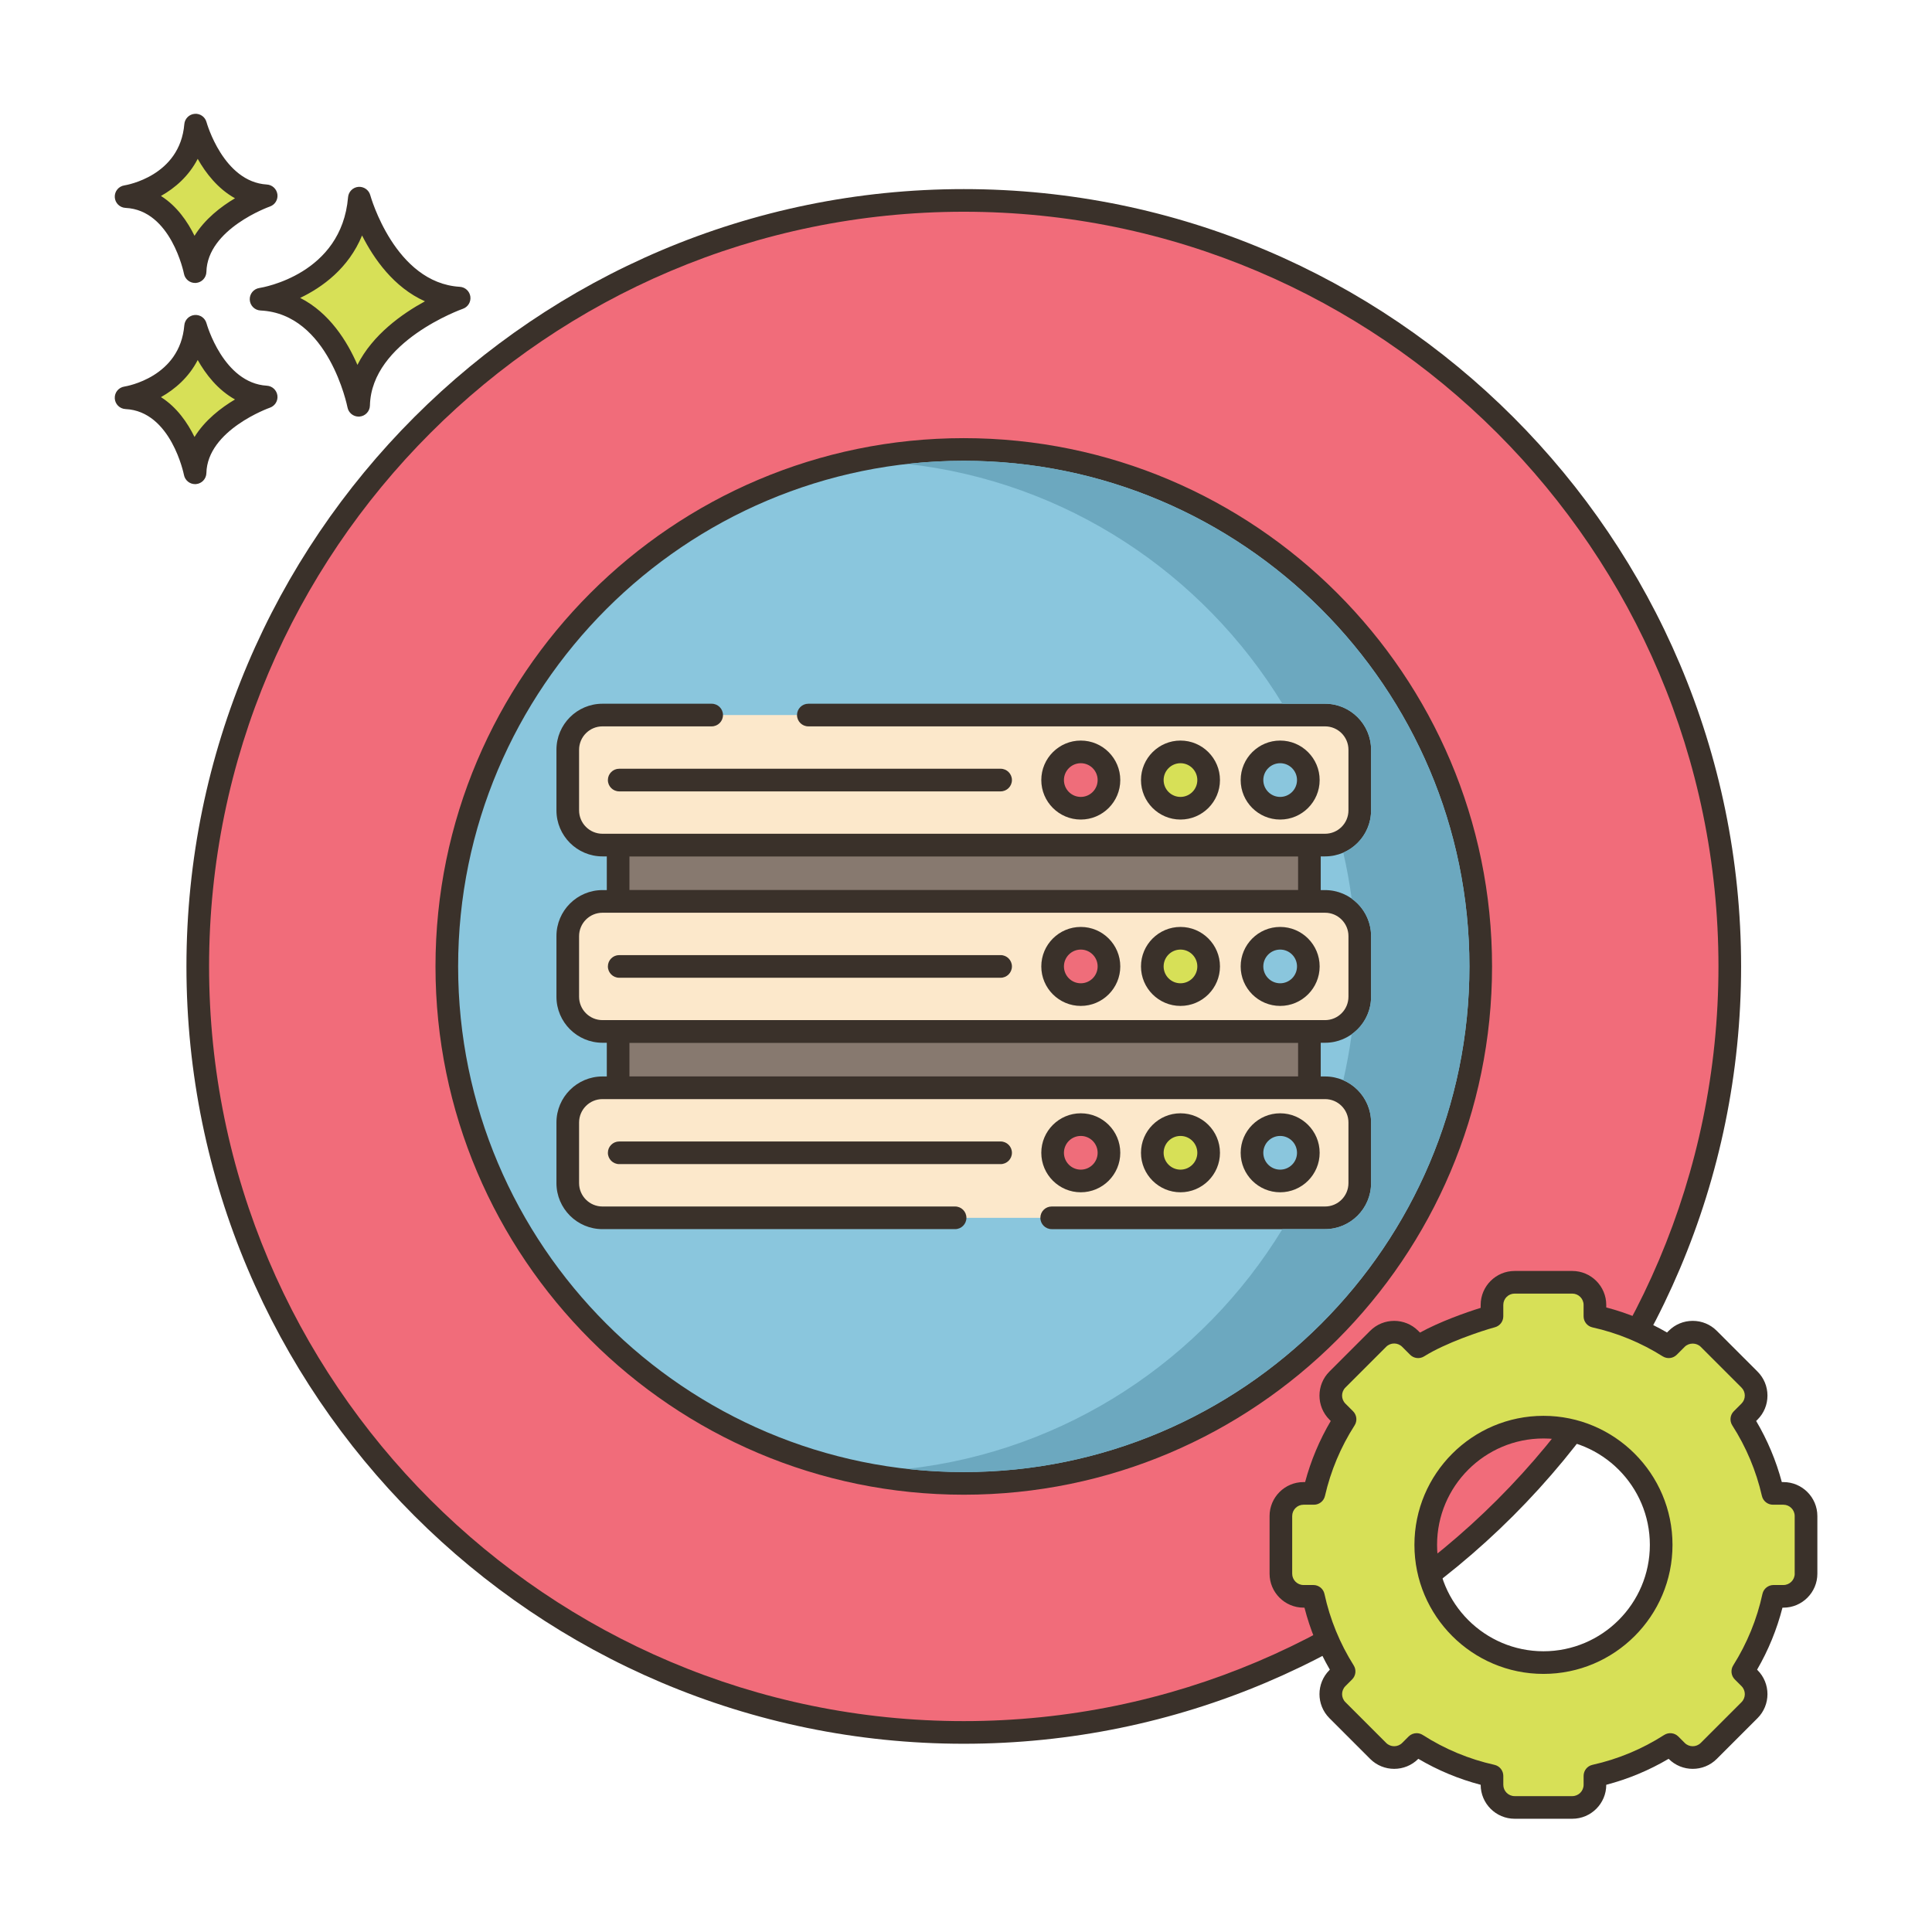 <?xml version="1.0" encoding="utf-8"?>
<!-- Generator: Adobe Illustrator 22.0.1, SVG Export Plug-In . SVG Version: 6.00 Build 0)  -->
<svg version="1.1" id="Layer_1" xmlns="http://www.w3.org/2000/svg" xmlns:xlink="http://www.w3.org/1999/xlink" x="0px" y="0px"
	 viewBox="0 0 256 256" style="enable-background:new 0 0 256 256;" xml:space="preserve">
<style type="text/css">
	.st0{fill:#3A312A;}
	.st1{fill:#F16C7A;}
	.st2{fill:#D7E057;}
	.st3{fill:#F8E4C8;}
	.st4{fill:#89C4DB;}
	.st5{fill-rule:evenodd;clip-rule:evenodd;fill:#F8E4C8;}
	.st6{fill:#87796F;}
	.st7{fill:#D4DB56;}
	.st8{fill:#F59689;}
	.st9{fill:#6CA6BE;}
	.st10{fill:#695B51;}
	.st11{fill:#F7E3C7;}
	.st12{fill:#8AC6DD;}
	.st13{fill:#6CA8BF;}
	.st14{fill:#D6DF58;}
	.st15{fill:#FAE6CA;}
	.st16{fill:#EF6D7A;}
	.st17{fill:#DDC9AC;}
	.st18{fill:#D24E5C;}
	.st19{fill:#6A5C52;}
	.st20{fill:#B9C239;}
	.st21{fill:#FCE8CB;}
	.st22{fill:#DECAAD;}
	.st23{fill:#D5DE58;}
	.st24{fill:#8AC5DC;}
	.st25{fill:#D34E5C;}
	.st26{fill:#ED6E7A;}
	.st27{fill:#B8C136;}
</style>
<g>
	<g>
		<g>
			<path class="st2" d="M47.615,26.255c-0.974,11.564-13.024,13.39-13.024,13.39c10.347,0.487,12.925,14.059,12.925,14.059
				c0.221-9.677,13.321-14.202,13.321-14.202C51.024,38.914,47.615,26.255,47.615,26.255z"/>
		</g>
	</g>
	<g>
		<g>
			<path class="st0" d="M60.927,38.004c-8.605-0.515-11.833-12.024-11.864-12.141c-0.191-0.703-0.865-1.163-1.583-1.102
				c-0.725,0.066-1.298,0.642-1.359,1.367c-0.86,10.215-11.314,11.964-11.754,12.033c-0.763,0.115-1.313,0.79-1.273,1.561
				c0.04,0.77,0.657,1.384,1.428,1.421c9.028,0.425,11.498,12.718,11.523,12.842c0.137,0.711,0.759,1.217,1.472,1.217
				c0.042,0,0.084-0.001,0.126-0.005c0.764-0.064,1.357-0.693,1.374-1.459c0.195-8.509,12.192-12.777,12.313-12.819
				c0.675-0.235,1.092-0.914,0.994-1.623C62.225,38.588,61.641,38.047,60.927,38.004z M47.361,48.35
				c-1.356-3.13-3.709-6.907-7.587-8.876c2.931-1.405,6.409-3.913,8.202-8.273c1.551,3.071,4.199,6.88,8.334,8.723
				C53.303,41.563,49.387,44.329,47.361,48.35z"/>
		</g>
	</g>
	<g>
		<g>
			<path class="st2" d="M25.917,43.235c-0.689,8.179-9.212,9.471-9.212,9.471c7.318,0.344,9.142,9.944,9.142,9.944
				c0.156-6.844,9.422-10.045,9.422-10.045C28.328,52.19,25.917,43.235,25.917,43.235z"/>
		</g>
	</g>
	<g>
		<g>
			<path class="st0" d="M35.358,51.107c-5.766-0.345-7.972-8.186-7.994-8.265c-0.19-0.702-0.851-1.169-1.582-1.102
				c-0.726,0.065-1.299,0.642-1.36,1.368c-0.579,6.871-7.647,8.067-7.942,8.114c-0.763,0.115-1.313,0.79-1.273,1.561
				c0.04,0.77,0.657,1.384,1.428,1.421c6.035,0.284,7.723,8.644,7.739,8.726c0.135,0.713,0.759,1.22,1.473,1.22
				c0.041,0,0.083-0.001,0.125-0.005c0.765-0.063,1.358-0.694,1.376-1.461c0.13-5.709,8.331-8.634,8.412-8.662
				c0.676-0.234,1.094-0.913,0.996-1.622C36.657,51.692,36.073,51.15,35.358,51.107z M25.774,57.902
				c-0.924-1.885-2.34-3.947-4.447-5.28c1.855-1.041,3.697-2.63,4.871-4.916c1.057,1.874,2.654,3.954,4.941,5.224
				C29.289,54.031,27.15,55.67,25.774,57.902z"/>
		</g>
	</g>
	<g>
		<g>
			<path class="st2" d="M25.917,16.578c-0.689,8.179-9.212,9.471-9.212,9.471c7.318,0.344,9.142,9.944,9.142,9.944
				c0.156-6.845,9.422-10.045,9.422-10.045C28.328,25.532,25.917,16.578,25.917,16.578z"/>
		</g>
	</g>
	<g>
		<g>
			<path class="st0" d="M35.358,24.45c-5.766-0.345-7.972-8.185-7.993-8.264c-0.19-0.702-0.851-1.17-1.582-1.102
				c-0.726,0.065-1.299,0.642-1.36,1.368c-0.579,6.871-7.647,8.067-7.942,8.114c-0.763,0.115-1.313,0.79-1.273,1.561
				c0.04,0.77,0.657,1.384,1.428,1.421c6.035,0.284,7.723,8.644,7.739,8.726c0.135,0.712,0.759,1.22,1.473,1.22
				c0.041,0,0.083-0.001,0.125-0.005c0.765-0.063,1.358-0.694,1.376-1.461c0.13-5.709,8.331-8.634,8.412-8.662
				c0.677-0.234,1.094-0.913,0.996-1.622C36.657,25.034,36.073,24.493,35.358,24.45z M25.774,31.245
				c-0.924-1.886-2.34-3.947-4.447-5.28c1.855-1.041,3.697-2.63,4.871-4.916c1.057,1.874,2.654,3.954,4.941,5.223
				C29.289,27.373,27.15,29.013,25.774,31.245z"/>
		</g>
	</g>
	<g>
		<g>
			<circle class="st1" cx="127.704" cy="128.056" r="101.5"/>
		</g>
	</g>
	<g>
		<g>
			<path class="st0" d="M127.705,25.057c-56.794,0-103,46.206-103,103s46.206,103,103,103c56.794,0,103-46.206,103-103
				S184.499,25.057,127.705,25.057z M127.705,228.057c-55.14,0-100-44.86-100-100s44.86-100,100-100s100,44.86,100,100
				S182.845,228.057,127.705,228.057z"/>
		</g>
	</g>
	<g>
		<g>
			<circle class="st12" cx="127.704" cy="128.056" r="68.5"/>
		</g>
	</g>
	<g>
		<g>
			<path class="st0" d="M127.705,58.057c-38.598,0-70,31.402-70,70s31.402,70,70,70c38.598,0,70-31.402,70-70
				S166.303,58.057,127.705,58.057z M127.705,195.057c-36.944,0-67-30.056-67-67s30.056-67,67-67c36.944,0,67,30.056,67,67
				S164.648,195.057,127.705,195.057z"/>
		</g>
	</g>
	<g>
		<g>
			<rect x="81.904" y="111.976" class="st6" width="91.6" height="7.47"/>
		</g>
	</g>
	<g>
		<g>
			<path class="st0" d="M173.504,110.477h-91.6c-0.829,0-1.5,0.671-1.5,1.5v7.47c0,0.829,0.671,1.5,1.5,1.5h91.6
				c0.829,0,1.5-0.671,1.5-1.5v-7.47C175.004,111.148,174.333,110.477,173.504,110.477z M172.004,117.946h-88.6v-4.47h88.6V117.946z
				"/>
		</g>
	</g>
	<g>
		<g>
			<rect x="81.904" y="136.667" class="st6" width="91.6" height="7.47"/>
		</g>
	</g>
	<g>
		<g>
			<path class="st0" d="M173.504,135.167h-91.6c-0.829,0-1.5,0.671-1.5,1.5v7.47c0,0.829,0.671,1.5,1.5,1.5h91.6
				c0.829,0,1.5-0.671,1.5-1.5v-7.47C175.004,135.838,174.333,135.167,173.504,135.167z M172.004,142.637h-88.6v-4.47h88.6V142.637z
				"/>
		</g>
	</g>
	<g>
		<g>
			<path class="st21" d="M175.579,144.137H79.83c-2.539,0-4.598,2.059-4.598,4.598v8.033c0,2.539,2.059,4.598,4.598,4.598h95.749
				c2.539,0,4.598-2.058,4.598-4.598v-8.033C180.177,146.195,178.118,144.137,175.579,144.137z"/>
		</g>
	</g>
	<g>
		<g>
			<path class="st0" d="M175.579,142.637H79.83c-3.362,0-6.098,2.735-6.098,6.098v8.034c0,3.362,2.736,6.098,6.098,6.098h46.725
				c0.829,0,1.5-0.671,1.5-1.5s-0.671-1.5-1.5-1.5H79.83c-1.708,0-3.098-1.39-3.098-3.098v-8.034c0-1.708,1.39-3.098,3.098-3.098
				h95.749c1.708,0,3.098,1.39,3.098,3.098v8.034c0,1.708-1.39,3.098-3.098,3.098h-36.225c-0.829,0-1.5,0.671-1.5,1.5
				s0.671,1.5,1.5,1.5h36.225c3.362,0,6.098-2.735,6.098-6.098v-8.034C181.677,145.372,178.941,142.637,175.579,142.637z"/>
		</g>
	</g>
	<g>
		<g>
			<path class="st12" d="M169.628,149.018c-2.062,0-3.733,1.671-3.733,3.733s1.671,3.733,3.733,3.733s3.733-1.671,3.733-3.733
				S171.69,149.018,169.628,149.018z"/>
		</g>
	</g>
	<g>
		<g>
			<path class="st0" d="M169.628,147.518c-2.885,0-5.233,2.348-5.233,5.233c0,2.886,2.348,5.233,5.233,5.233
				c2.885,0,5.233-2.348,5.233-5.233C174.861,149.866,172.513,147.518,169.628,147.518z M169.628,154.984
				c-1.231,0-2.233-1.002-2.233-2.233s1.001-2.233,2.233-2.233c1.232,0,2.233,1.001,2.233,2.233S170.859,154.984,169.628,154.984z"
				/>
		</g>
	</g>
	<g>
		<g>
			<path class="st2" d="M156.419,149.018c-2.062,0-3.733,1.671-3.733,3.733s1.671,3.733,3.733,3.733s3.733-1.671,3.733-3.733
				S158.481,149.018,156.419,149.018z"/>
		</g>
	</g>
	<g>
		<g>
			<path class="st0" d="M156.419,147.518c-2.885,0-5.233,2.348-5.233,5.233c0,2.886,2.348,5.233,5.233,5.233
				c2.885,0,5.233-2.348,5.233-5.233C161.652,149.866,159.304,147.518,156.419,147.518z M156.419,154.984
				c-1.231,0-2.233-1.002-2.233-2.233s1.002-2.233,2.233-2.233c1.232,0,2.233,1.001,2.233,2.233S157.65,154.984,156.419,154.984z"/>
		</g>
	</g>
	<g>
		<g>
			<path class="st16" d="M143.21,149.018c-2.062,0-3.733,1.671-3.733,3.733s1.671,3.733,3.733,3.733s3.733-1.671,3.733-3.733
				S145.272,149.018,143.21,149.018z"/>
		</g>
	</g>
	<g>
		<g>
			<path class="st0" d="M143.21,147.518c-2.885,0-5.233,2.348-5.233,5.233c0,2.886,2.348,5.233,5.233,5.233
				c2.885,0,5.233-2.348,5.233-5.233C148.443,149.866,146.096,147.518,143.21,147.518z M143.21,154.984
				c-1.231,0-2.233-1.002-2.233-2.233s1.002-2.233,2.233-2.233c1.232,0,2.233,1.001,2.233,2.233S144.442,154.984,143.21,154.984z"/>
		</g>
	</g>
	<g>
		<g>
			<path class="st0" d="M132.586,151.251H82.048c-0.829,0-1.5,0.671-1.5,1.5s0.671,1.5,1.5,1.5h50.538c0.829,0,1.5-0.671,1.5-1.5
				S133.415,151.251,132.586,151.251z"/>
		</g>
	</g>
	<g>
		<g>
			<path class="st21" d="M175.579,119.442H79.83c-2.539,0-4.598,2.058-4.598,4.598v8.033c0,2.539,2.059,4.598,4.598,4.598h95.749
				c2.539,0,4.598-2.058,4.598-4.598v-8.033C180.177,121.501,178.118,119.442,175.579,119.442z"/>
		</g>
	</g>
	<g>
		<g>
			<path class="st0" d="M175.579,117.942H79.83c-3.362,0-6.098,2.735-6.098,6.098v8.033c0,3.362,2.736,6.098,6.098,6.098h95.749
				c3.362,0,6.098-2.735,6.098-6.098v-8.033C181.677,120.678,178.941,117.942,175.579,117.942z M178.677,132.073
				c0,1.708-1.39,3.098-3.098,3.098H79.83c-1.708,0-3.098-1.39-3.098-3.098v-8.033c0-1.708,1.39-3.098,3.098-3.098h95.75
				c1.708,0,3.098,1.39,3.098,3.098V132.073z"/>
		</g>
	</g>
	<g>
		<g>
			<path class="st12" d="M169.628,124.324c-2.062,0-3.733,1.671-3.733,3.733c0,2.062,1.671,3.733,3.733,3.733
				s3.733-1.671,3.733-3.733C173.361,125.995,171.69,124.324,169.628,124.324z"/>
		</g>
	</g>
	<g>
		<g>
			<path class="st0" d="M169.628,122.824c-2.885,0-5.233,2.348-5.233,5.233s2.348,5.233,5.233,5.233
				c2.885,0,5.233-2.348,5.233-5.233S172.513,122.824,169.628,122.824z M169.628,130.29c-1.231,0-2.233-1.001-2.233-2.233
				s1.001-2.233,2.233-2.233c1.232,0,2.233,1.001,2.233,2.233S170.859,130.29,169.628,130.29z"/>
		</g>
	</g>
	<g>
		<g>
			<path class="st2" d="M156.419,124.324c-2.062,0-3.733,1.671-3.733,3.733c0,2.062,1.671,3.733,3.733,3.733
				s3.733-1.671,3.733-3.733C160.152,125.995,158.481,124.324,156.419,124.324z"/>
		</g>
	</g>
	<g>
		<g>
			<path class="st0" d="M156.419,122.824c-2.885,0-5.233,2.348-5.233,5.233s2.348,5.233,5.233,5.233
				c2.885,0,5.233-2.348,5.233-5.233S159.304,122.824,156.419,122.824z M156.419,130.29c-1.231,0-2.233-1.001-2.233-2.233
				s1.002-2.233,2.233-2.233c1.232,0,2.233,1.001,2.233,2.233S157.65,130.29,156.419,130.29z"/>
		</g>
	</g>
	<g>
		<g>
			<path class="st16" d="M143.21,124.324c-2.062,0-3.733,1.671-3.733,3.733c0,2.062,1.671,3.733,3.733,3.733
				s3.733-1.671,3.733-3.733C146.943,125.995,145.272,124.324,143.21,124.324z"/>
		</g>
	</g>
	<g>
		<g>
			<path class="st0" d="M143.21,122.824c-2.885,0-5.233,2.348-5.233,5.233s2.348,5.233,5.233,5.233c2.885,0,5.233-2.348,5.233-5.233
				S146.096,122.824,143.21,122.824z M143.21,130.29c-1.231,0-2.233-1.001-2.233-2.233s1.002-2.233,2.233-2.233
				c1.232,0,2.233,1.001,2.233,2.233S144.442,130.29,143.21,130.29z"/>
		</g>
	</g>
	<g>
		<g>
			<path class="st0" d="M132.586,126.557H82.048c-0.829,0-1.5,0.671-1.5,1.5s0.671,1.5,1.5,1.5h50.538c0.829,0,1.5-0.671,1.5-1.5
				S133.415,126.557,132.586,126.557z"/>
		</g>
	</g>
	<g>
		<g>
			<path class="st21" d="M175.579,94.747H79.83c-2.539,0-4.598,2.058-4.598,4.598v8.033c0,2.539,2.059,4.598,4.598,4.598h95.749
				c2.539,0,4.598-2.059,4.598-4.598v-8.033C180.177,96.806,178.118,94.747,175.579,94.747z"/>
		</g>
	</g>
	<g>
		<g>
			<path class="st0" d="M175.579,93.248h-68.47c-0.829,0-1.5,0.671-1.5,1.5s0.671,1.5,1.5,1.5h68.47c1.708,0,3.098,1.39,3.098,3.098
				v8.033c0,1.708-1.39,3.098-3.098,3.098H79.83c-1.708,0-3.098-1.39-3.098-3.098v-8.033c0-1.708,1.39-3.098,3.098-3.098H94.3
				c0.829,0,1.5-0.671,1.5-1.5s-0.671-1.5-1.5-1.5H79.83c-3.362,0-6.098,2.735-6.098,6.098v8.033c0,3.362,2.736,6.098,6.098,6.098
				h95.749c3.362,0,6.098-2.735,6.098-6.098v-8.033C181.677,95.983,178.941,93.248,175.579,93.248z"/>
		</g>
	</g>
	<g>
		<g>
			<path class="st12" d="M169.628,99.629c-2.062,0-3.733,1.671-3.733,3.733s1.671,3.733,3.733,3.733s3.733-1.671,3.733-3.733
				S171.69,99.629,169.628,99.629z"/>
		</g>
	</g>
	<g>
		<g>
			<path class="st0" d="M169.628,98.129c-2.885,0-5.233,2.348-5.233,5.233s2.348,5.233,5.233,5.233c2.885,0,5.233-2.348,5.233-5.233
				S172.513,98.129,169.628,98.129z M169.628,105.595c-1.231,0-2.233-1.001-2.233-2.233s1.001-2.233,2.233-2.233
				c1.232,0,2.233,1.001,2.233,2.233S170.859,105.595,169.628,105.595z"/>
		</g>
	</g>
	<g>
		<g>
			<path class="st2" d="M156.419,99.629c-2.062,0-3.733,1.671-3.733,3.733s1.671,3.733,3.733,3.733s3.733-1.671,3.733-3.733
				S158.481,99.629,156.419,99.629z"/>
		</g>
	</g>
	<g>
		<g>
			<path class="st0" d="M156.419,98.129c-2.885,0-5.233,2.348-5.233,5.233s2.348,5.233,5.233,5.233c2.885,0,5.233-2.348,5.233-5.233
				S159.304,98.129,156.419,98.129z M156.419,105.595c-1.231,0-2.233-1.001-2.233-2.233s1.002-2.233,2.233-2.233
				c1.232,0,2.233,1.001,2.233,2.233S157.65,105.595,156.419,105.595z"/>
		</g>
	</g>
	<g>
		<g>
			<path class="st16" d="M143.21,99.629c-2.062,0-3.733,1.671-3.733,3.733s1.671,3.733,3.733,3.733s3.733-1.671,3.733-3.733
				S145.272,99.629,143.21,99.629z"/>
		</g>
	</g>
	<g>
		<g>
			<path class="st0" d="M143.21,98.129c-2.885,0-5.233,2.348-5.233,5.233s2.348,5.233,5.233,5.233c2.885,0,5.233-2.348,5.233-5.233
				S146.096,98.129,143.21,98.129z M143.21,105.595c-1.231,0-2.233-1.001-2.233-2.233s1.002-2.233,2.233-2.233
				c1.232,0,2.233,1.001,2.233,2.233S144.442,105.595,143.21,105.595z"/>
		</g>
	</g>
	<g>
		<g>
			<path class="st0" d="M132.586,101.862H82.048c-0.829,0-1.5,0.671-1.5,1.5s0.671,1.5,1.5,1.5h50.538c0.829,0,1.5-0.671,1.5-1.5
				S133.415,101.862,132.586,101.862z"/>
		</g>
	</g>
	<g>
		<g>
			<path class="st2" d="M236.31,197.883h-1.382c-0.81-3.541-2.222-6.853-4.124-9.821l1.017-1.017c1.172-1.172,1.172-3.071,0-4.243
				l-5.402-5.402c-1.172-1.172-3.071-1.172-4.243,0l-1.055,1.055c-2.962-1.866-6.26-3.247-9.783-4.033v-1.511c0-1.657-1.343-3-3-3
				h-7.64c-1.657,0-3,1.344-3,3v1.511c-1.867,0.503-6.821,2.167-9.783,4.033l-1.055-1.055c-1.172-1.172-3.071-1.172-4.243,0
				l-5.402,5.402c-1.172,1.172-1.172,3.071,0,4.243l1.017,1.017c-1.902,2.968-3.314,6.28-4.124,9.821h-1.382c-1.657,0-3,1.343-3,3
				v7.64c0,1.657,1.343,3,3,3h1.31c0.779,3.585,2.174,6.94,4.069,9.948l-0.89,0.89c-1.172,1.172-1.172,3.072,0,4.243l5.402,5.402
				c1.172,1.172,3.071,1.172,4.243,0l0.852-0.852c3.014,1.931,6.383,3.356,9.987,4.16v1.181c0,1.657,1.343,3,3,3h7.64
				c1.657,0,3-1.343,3-3v-1.181c3.603-0.804,6.972-2.229,9.987-4.16l0.852,0.852c1.172,1.172,3.071,1.172,4.243,0l5.402-5.402
				c1.172-1.172,1.172-3.072,0-4.243l-0.89-0.89c1.895-3.008,3.29-6.363,4.069-9.948h1.31c1.657,0,3-1.343,3-3v-7.64
				C239.31,199.226,237.966,197.883,236.31,197.883z M204.516,220.301c-8.615,0-15.598-6.984-15.598-15.598
				c0-8.615,6.984-15.598,15.598-15.598c8.615,0,15.598,6.984,15.598,15.598C220.115,213.318,213.131,220.301,204.516,220.301z"/>
		</g>
	</g>
	<g>
		<g>
			<path class="st0" d="M204.517,187.605c-9.428,0-17.098,7.67-17.098,17.098s7.67,17.098,17.098,17.098
				c9.428,0,17.098-7.67,17.098-17.098S213.944,187.605,204.517,187.605z M204.517,218.801c-7.774,0-14.098-6.324-14.098-14.098
				s6.324-14.098,14.098-14.098c7.774,0,14.098,6.324,14.098,14.098S212.29,218.801,204.517,218.801z M236.31,196.383H236.1
				c-0.761-2.844-1.901-5.559-3.399-8.098l0.179-0.179c0.85-0.85,1.318-1.98,1.318-3.183c0-1.202-0.468-2.332-1.318-3.182
				l-5.401-5.402c-0.85-0.85-1.98-1.318-3.183-1.318c-1.202,0-2.332,0.468-3.182,1.318l-0.224,0.224
				c-2.53-1.467-5.23-2.581-8.054-3.321v-0.332c0-2.481-2.018-4.5-4.5-4.5h-7.64c-2.482,0-4.5,2.019-4.5,4.5v0.389
				c-1.961,0.609-5.374,1.813-8.041,3.276l-0.236-0.236c-1.755-1.755-4.61-1.755-6.365,0l-5.402,5.402
				c-1.754,1.755-1.754,4.61,0,6.364l0.18,0.18c-1.498,2.54-2.638,5.254-3.399,8.098h-0.209c-2.481,0-4.5,2.019-4.5,4.5v7.64
				c0,2.481,2.019,4.5,4.5,4.5h0.124c0.74,2.884,1.868,5.639,3.364,8.218l-0.059,0.059c-1.754,1.755-1.754,4.609,0,6.364
				l5.402,5.403c1.755,1.754,4.609,1.753,6.365,0l0.014-0.015c2.588,1.527,5.358,2.681,8.263,3.442v0.001c0,2.481,2.019,4.5,4.5,4.5
				h7.64c2.482,0,4.5-2.019,4.5-4.5v-0.001c2.905-0.761,5.675-1.915,8.263-3.442l0.015,0.015c1.755,1.754,4.61,1.754,6.364,0
				l5.402-5.402c1.755-1.754,1.755-4.61,0-6.364l-0.059-0.059c1.496-2.58,2.624-5.335,3.363-8.218h0.125c2.481,0,4.5-2.019,4.5-4.5
				v-7.64C240.81,198.402,238.791,196.383,236.31,196.383z M237.81,208.523c0,0.827-0.673,1.5-1.5,1.5h-1.311
				c-0.706,0-1.316,0.492-1.466,1.182c-0.731,3.362-2.033,6.547-3.872,9.467c-0.373,0.593-0.287,1.365,0.208,1.86l0.89,0.89
				c0.585,0.585,0.585,1.537,0,2.122l-5.402,5.402c-0.585,0.585-1.537,0.585-2.122,0l-0.852-0.852
				c-0.498-0.498-1.275-0.582-1.87-0.203c-2.922,1.873-6.12,3.205-9.504,3.959c-0.686,0.153-1.173,0.761-1.173,1.464v1.181
				c0,0.827-0.673,1.5-1.5,1.5h-7.64c-0.827,0-1.5-0.673-1.5-1.5v-1.181c0-0.703-0.488-1.311-1.173-1.464
				c-3.384-0.755-6.581-2.087-9.504-3.959c-0.248-0.159-0.529-0.237-0.809-0.237c-0.388,0-0.772,0.15-1.062,0.439l-0.851,0.852
				c-0.585,0.584-1.537,0.586-2.123,0l-5.401-5.402c-0.585-0.585-0.585-1.537,0-2.122l0.89-0.89c0.496-0.496,0.582-1.268,0.208-1.86
				c-1.838-2.918-3.142-6.104-3.873-9.468c-0.15-0.689-0.76-1.181-1.466-1.181h-1.31c-0.827,0-1.5-0.673-1.5-1.5v-7.64
				c0-0.827,0.673-1.5,1.5-1.5h1.382c0.7,0,1.306-0.483,1.462-1.166c0.761-3.324,2.082-6.469,3.925-9.347
				c0.38-0.593,0.296-1.372-0.203-1.87l-1.017-1.017c-0.585-0.585-0.584-1.537,0-2.122l5.402-5.402c0.585-0.585,1.537-0.585,2.122,0
				l1.055,1.055c0.495,0.496,1.267,0.583,1.86,0.208c2.785-1.754,7.518-3.354,9.374-3.854c0.655-0.176,1.11-0.77,1.11-1.448v-1.511
				c0-0.827,0.673-1.5,1.5-1.5h7.64c0.827,0,1.5,0.673,1.5,1.5v1.511c0,0.703,0.488,1.311,1.173,1.464
				c3.305,0.737,6.438,2.028,9.31,3.838c0.594,0.374,1.365,0.287,1.86-0.208l1.055-1.055c0.568-0.567,1.555-0.566,2.122,0
				l5.402,5.402c0.283,0.284,0.439,0.661,0.439,1.061c0,0.401-0.156,0.777-0.44,1.061l-1.017,1.017
				c-0.498,0.499-0.582,1.276-0.202,1.87c1.844,2.878,3.165,6.022,3.925,9.347c0.156,0.682,0.763,1.166,1.462,1.166h1.382
				c0.827,0,1.5,0.673,1.5,1.5V208.523z"/>
		</g>
	</g>
	<g>
		<g>
			<path class="st13" d="M127.704,61.056c-2.54,0-5.04,0.14-7.5,0.42c21.05,2.35,39.18,14.5,49.72,31.77h5.65
				c3.37,0,6.1,2.74,6.1,6.1v8.03c0,2.5-1.52,4.66-3.68,5.6c0.46,2,0.83,4.03,1.11,6.1c1.56,1.1,2.57,2.91,2.57,4.96v8.04
				c0,2.05-1.01,3.86-2.57,4.96c-0.28,2.07-0.65,4.1-1.11,6.1c2.16,0.94,3.68,3.1,3.68,5.6v8.03c0,3.36-2.73,6.1-6.1,6.1h-5.65
				c-10.54,17.27-28.67,29.42-49.72,31.77c2.46,0.28,4.96,0.42,7.5,0.42c36.94,0,67-30.06,67-67
				C194.704,91.117,164.644,61.056,127.704,61.056z"/>
		</g>
	</g>
</g>
</svg>
